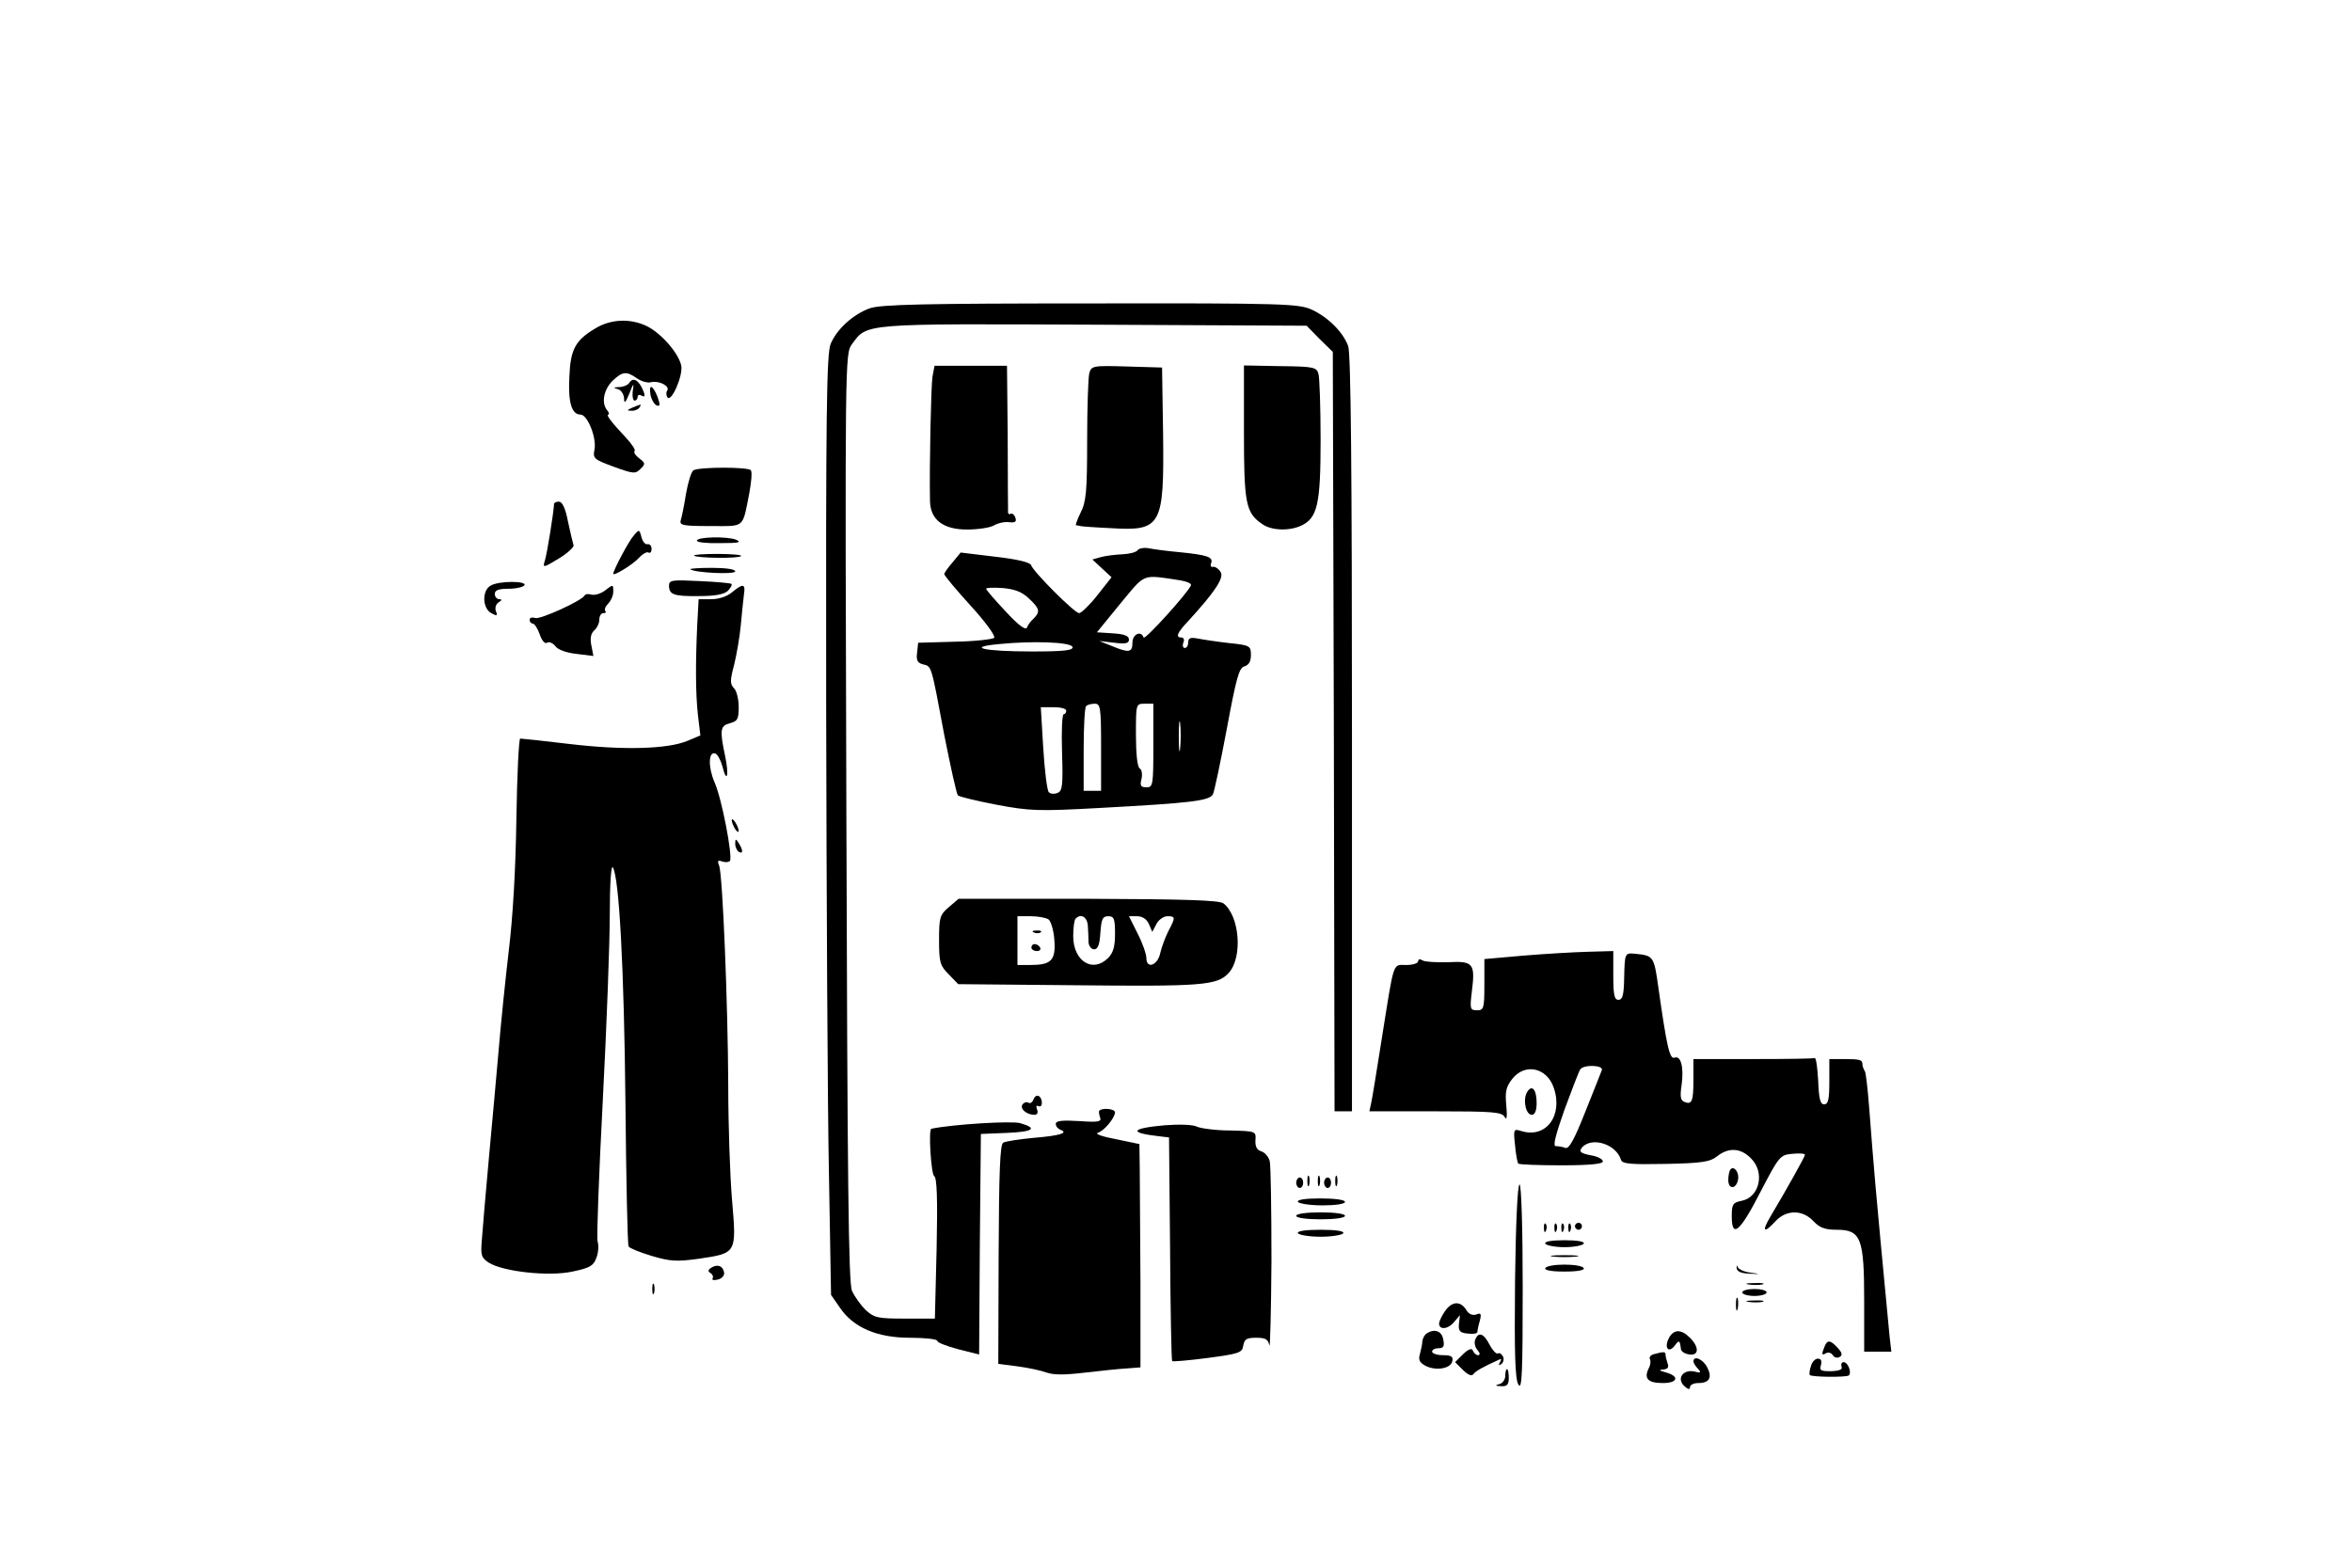 <?xml version="1.0" standalone="no"?>
<!DOCTYPE svg PUBLIC "-//W3C//DTD SVG 20010904//EN"
 "http://www.w3.org/TR/2001/REC-SVG-20010904/DTD/svg10.dtd">
<svg version="1.0" xmlns="http://www.w3.org/2000/svg"
 width="675pt" height="450pt" viewBox="0 0 675 450"
 preserveAspectRatio="xMidYMid meet">

<g transform="translate(0,450) scale(0.1,-0.1)"
fill="#000000" stroke="none">
<path d="M2496 3615 c-47 -17 -94 -59 -112 -102 -12 -27 -14 -204 -13 -1035 1
-552 4 -1159 8 -1349 l6 -346 25 -36 c39 -58 107 -87 202 -87 43 0 78 -4 78
-9 0 -5 27 -15 60 -24 l60 -15 2 317 3 316 73 3 c77 3 92 13 40 28 -24 7 -192
-3 -255 -16 -9 -1 -1 -130 8 -136 8 -4 10 -67 7 -208 l-5 -201 -86 0 c-77 0
-88 2 -113 25 -14 14 -32 39 -39 55 -10 23 -13 325 -16 1360 -4 1317 -4 1330
16 1357 44 60 26 59 694 56 l611 -3 37 -38 38 -37 3 -1090 2 -1090 25 0 25 0
0 1084 c0 742 -3 1094 -11 1113 -15 40 -57 82 -104 104 -38 17 -77 19 -635 18
-479 0 -602 -3 -634 -14z"/>
<path d="M1708 3557 c-57 -34 -71 -60 -74 -139 -4 -74 7 -108 32 -108 20 0 47
-67 40 -101 -5 -25 -1 -28 56 -49 55 -20 62 -21 76 -6 15 14 14 17 -3 30 -11
8 -17 17 -14 21 4 3 -8 21 -25 39 -43 46 -58 66 -50 66 3 0 2 6 -4 13 -17 21
-9 60 17 85 28 26 39 27 69 6 13 -9 31 -14 41 -11 22 5 54 -11 46 -24 -4 -5
-3 -14 0 -19 11 -18 46 62 40 91 -8 36 -58 93 -99 113 -48 23 -104 20 -148 -7z"/>
<path d="M2676 3418 c-4 -28 -9 -252 -7 -356 1 -54 38 -82 106 -82 31 0 66 5
78 12 12 7 32 11 44 9 17 -2 21 2 17 13 -3 9 -10 14 -14 11 -4 -3 -8 1 -7 8 0
6 -1 103 -1 215 l-2 202 -104 0 -104 0 -6 -32z"/>
<path d="M3126 3428 c-3 -13 -6 -100 -6 -193 0 -147 -3 -176 -19 -207 -10 -21
-16 -37 -12 -36 3 0 8 -1 11 -2 3 -1 42 -4 87 -6 146 -9 154 5 151 268 l-3
193 -101 3 c-98 3 -102 2 -108 -20z"/>
<path d="M3570 3260 c0 -204 5 -232 52 -264 26 -19 77 -21 112 -5 47 22 56 61
56 246 0 92 -3 178 -6 189 -5 20 -13 22 -110 23 l-104 2 0 -191z"/>
<path d="M1805 3400 c-3 -5 -16 -11 -28 -11 -17 -1 -18 -2 -4 -6 9 -2 17 -14
18 -26 0 -17 4 -14 15 13 12 31 14 32 10 8 -2 -16 1 -28 5 -28 5 0 9 5 9 11 0
5 5 7 10 4 13 -8 13 1 0 26 -12 21 -25 25 -35 9z"/>
<path d="M1867 3366 c3 -14 11 -27 18 -30 10 -3 10 2 2 25 -14 35 -26 38 -20
5z"/>
<path d="M1815 3330 c-16 -7 -17 -9 -3 -9 9 -1 20 4 23 9 7 11 7 11 -20 0z"/>
<path d="M1990 3150 c-6 -4 -15 -33 -21 -66 -5 -32 -12 -67 -15 -76 -5 -16 4
-18 85 -18 100 0 91 -8 111 92 6 32 9 62 5 68 -6 10 -148 10 -165 0z"/>
<path d="M1590 3053 c-1 -24 -20 -142 -26 -161 -7 -23 -6 -23 40 5 25 15 44
33 42 38 -2 6 -9 36 -16 68 -7 37 -16 57 -26 57 -8 0 -14 -3 -14 -7z"/>
<path d="M1819 2963 c-14 -15 -59 -100 -59 -110 0 -8 57 27 74 46 10 11 23 18
27 15 5 -3 9 2 9 10 0 9 -5 15 -12 14 -6 -2 -14 8 -17 20 -6 23 -7 23 -22 5z"/>
<path d="M2000 2948 c0 -5 30 -8 68 -7 52 0 62 2 44 10 -27 10 -112 8 -112 -3z"/>
<path d="M3265 2921 c-3 -6 -23 -11 -43 -12 -20 -1 -48 -4 -62 -8 l-25 -7 28
-26 27 -25 -41 -52 c-22 -28 -46 -51 -52 -51 -13 0 -132 119 -138 138 -3 8
-41 17 -103 24 l-99 12 -23 -28 c-13 -15 -24 -30 -24 -34 0 -4 34 -45 76 -91
42 -46 72 -87 67 -92 -4 -4 -55 -10 -113 -11 l-105 -3 -3 -28 c-3 -22 1 -30
17 -34 25 -6 23 0 61 -203 18 -91 35 -168 39 -173 4 -4 54 -16 111 -27 96 -18
120 -19 300 -9 256 14 311 20 321 39 4 8 22 93 40 189 27 145 35 174 50 178
13 4 19 14 19 33 0 26 -3 28 -62 34 -35 4 -75 10 -90 13 -21 4 -28 2 -28 -11
0 -9 -4 -16 -10 -16 -5 0 -7 7 -4 15 4 8 1 15 -5 15 -18 0 -13 13 17 45 79 86
106 127 95 143 -6 10 -16 16 -22 15 -6 -2 -8 4 -5 11 6 17 -11 23 -91 31 -33
3 -72 8 -87 11 -14 3 -29 0 -33 -5z m123 -87 c18 -3 32 -9 30 -14 -8 -21 -133
-159 -136 -150 -7 21 -32 10 -32 -15 0 -28 -10 -30 -60 -9 l-35 14 43 -5 c32
-4 42 -2 42 9 0 11 -14 16 -46 18 l-46 3 67 82 c74 89 60 84 173 67z m-435
-52 c31 -29 33 -38 13 -58 -8 -7 -17 -19 -19 -26 -4 -8 -26 9 -61 47 -31 33
-56 62 -56 65 0 3 21 4 48 2 34 -3 55 -11 75 -30z m125 -139 c3 -10 -25 -13
-116 -13 -138 0 -191 12 -97 21 99 10 208 6 213 -8z m82 -288 l0 -125 -25 0
-25 0 0 118 c0 65 3 122 7 125 3 4 15 7 25 7 16 0 18 -10 18 -125z m150 5 c0
-114 -1 -120 -20 -120 -16 0 -19 5 -14 24 3 13 1 27 -5 30 -7 4 -11 43 -11 97
0 88 0 89 25 89 l25 0 0 -120z m-250 100 c0 -5 -3 -10 -7 -10 -5 0 -7 -50 -5
-110 3 -94 1 -111 -13 -116 -9 -4 -20 -3 -25 2 -5 5 -12 62 -16 127 l-7 117
37 0 c20 0 36 -4 36 -10z m327 -107 c-2 -21 -4 -6 -4 32 0 39 2 55 4 38 2 -18
2 -50 0 -70z"/>
<path d="M1992 2905 c7 -7 128 -9 135 -1 3 3 -27 6 -67 6 -40 0 -71 -2 -68 -5z"/>
<path d="M1981 2866 c11 -10 129 -16 129 -6 0 6 -27 10 -67 10 -36 0 -64 -2
-62 -4z"/>
<path d="M1920 2819 c0 -26 14 -31 87 -30 46 0 71 5 82 15 8 9 13 17 10 20 -2
2 -43 6 -91 8 -79 4 -88 3 -88 -13z"/>
<path d="M1408 2819 c-25 -14 -24 -65 2 -79 16 -9 19 -8 13 6 -3 9 0 20 8 25
10 6 10 9 2 9 -7 0 -13 7 -13 15 0 11 11 15 39 15 22 0 43 5 46 10 8 13 -74
13 -97 -1z"/>
<path d="M1735 2804 c-11 -8 -28 -13 -37 -11 -9 3 -18 2 -20 -2 -7 -15 -128
-70 -142 -65 -9 3 -16 1 -16 -5 0 -6 4 -11 9 -11 5 0 14 -14 20 -31 6 -18 15
-28 21 -24 6 4 17 -1 24 -10 7 -10 32 -19 61 -22 l48 -6 -6 31 c-4 20 -1 34 8
42 8 7 15 21 15 31 0 11 5 19 12 19 6 0 9 3 5 6 -3 4 0 13 8 21 8 8 15 23 15
34 0 23 0 22 -25 3z"/>
<path d="M2101 2800 c-14 -12 -38 -20 -60 -20 l-36 0 -4 -73 c-5 -109 -5 -196
2 -260 l7 -58 -38 -16 c-56 -23 -181 -27 -334 -9 -75 9 -141 16 -145 16 -4 0
-9 -102 -11 -228 -2 -144 -10 -284 -22 -382 -10 -85 -23 -213 -29 -285 -6 -71
-19 -211 -28 -310 -9 -99 -18 -203 -20 -232 -4 -46 -2 -53 19 -67 40 -26 173
-41 241 -26 48 10 60 16 68 38 6 14 8 36 4 49 -3 12 4 195 15 405 11 211 20
451 20 533 0 90 4 144 9 135 18 -31 32 -287 36 -677 2 -222 6 -406 9 -411 3
-5 33 -17 66 -27 54 -16 72 -17 137 -8 107 16 107 15 94 167 -6 70 -11 218
-11 329 -1 235 -16 604 -26 632 -6 14 -4 17 9 12 9 -3 19 -2 22 2 8 14 -24
182 -45 227 -18 43 -17 88 3 81 6 -2 15 -18 20 -36 13 -52 20 -28 8 29 -16 75
-14 87 14 94 22 6 25 12 25 47 0 22 -6 47 -14 54 -11 12 -11 22 1 67 7 29 16
80 19 113 3 33 7 72 9 88 5 32 -2 33 -34 7z"/>
<path d="M2100 2145 c0 -5 5 -17 10 -25 5 -8 10 -10 10 -5 0 6 -5 17 -10 25
-5 8 -10 11 -10 5z"/>
<path d="M2110 2078 c0 -9 5 -20 10 -23 13 -8 13 5 0 25 -8 13 -10 13 -10 -2z"/>
<path d="M2723 1896 c-26 -22 -28 -30 -28 -95 0 -64 3 -73 28 -98 l27 -28 323
-3 c377 -4 420 -1 453 35 41 44 32 164 -15 200 -12 9 -111 12 -388 13 l-372 0
-28 -24z m286 -35 c7 -5 15 -31 17 -60 4 -58 -9 -71 -70 -71 l-36 0 0 70 0 70
38 0 c20 0 43 -4 51 -9z m113 -18 c1 -16 2 -37 2 -48 1 -11 8 -20 16 -20 11 0
16 14 18 48 3 39 6 47 23 47 16 0 19 -7 19 -50 0 -37 -5 -55 -20 -70 -44 -44
-100 -9 -100 63 0 24 3 47 7 50 15 16 33 5 35 -20z m175 5 l10 -23 12 23 c6
12 21 22 31 22 24 0 24 -3 3 -43 -9 -18 -19 -45 -23 -62 -7 -36 -40 -48 -40
-15 0 11 -11 43 -25 70 l-25 50 23 0 c15 0 28 -8 34 -22z"/>
<path d="M2968 1823 c7 -3 16 -2 19 1 4 3 -2 6 -13 5 -11 0 -14 -3 -6 -6z"/>
<path d="M2960 1780 c0 -5 7 -10 16 -10 8 0 12 5 9 10 -3 6 -10 10 -16 10 -5
0 -9 -4 -9 -10z"/>
<path d="M4373 1757 l-113 -10 0 -74 c0 -68 -2 -73 -21 -73 -20 0 -21 4 -15
53 10 81 5 89 -68 85 -33 -1 -67 1 -73 5 -8 5 -13 4 -13 -2 0 -6 -15 -11 -34
-11 -40 0 -34 17 -71 -215 -14 -88 -27 -170 -30 -182 l-5 -23 189 0 c166 0
191 -2 199 -16 6 -11 8 -1 5 32 -4 40 -1 54 17 77 36 46 99 33 119 -25 28 -81
-23 -148 -95 -124 -20 6 -21 4 -16 -41 2 -26 7 -50 9 -53 3 -3 58 -5 124 -5
82 0 119 4 119 11 0 7 -16 15 -36 18 -29 6 -33 10 -24 22 28 32 98 10 112 -35
3 -12 28 -14 128 -12 105 2 128 6 148 22 33 26 68 24 97 -6 41 -40 25 -112
-27 -122 -25 -5 -28 -10 -28 -44 0 -65 23 -46 82 69 54 104 57 107 92 110 20
2 36 1 36 -3 0 -5 -53 -100 -99 -177 -26 -44 -19 -50 15 -13 31 33 77 33 108
0 18 -19 33 -25 67 -25 70 0 79 -24 79 -204 l0 -146 39 0 39 0 -5 43 c-45 472
-44 469 -59 662 -4 50 -9 95 -12 100 -4 6 -7 15 -7 20 0 13 -7 15 -55 15 l-40
0 0 -65 c0 -50 -3 -65 -15 -65 -11 0 -15 16 -17 68 -2 37 -6 66 -10 65 -5 -2
-84 -3 -178 -3 l-170 0 0 -58 c0 -63 -4 -74 -26 -65 -11 4 -13 16 -8 48 7 51
-2 86 -20 79 -14 -5 -22 27 -47 204 -12 86 -14 89 -64 94 -33 3 -32 5 -34 -77
-1 -42 -5 -55 -16 -55 -12 0 -15 14 -15 70 l0 70 -72 -2 c-40 -1 -124 -6 -185
-11z m224 -329 c-3 -7 -24 -62 -48 -121 -31 -78 -46 -106 -57 -102 -7 3 -19 5
-27 5 -9 0 -1 31 25 105 21 57 41 109 45 115 9 15 68 13 62 -2z"/>
<path d="M4382 1364 c-12 -22 -3 -64 14 -64 9 0 14 12 14 34 0 39 -14 55 -28
30z"/>
<path d="M2966 1344 c-3 -8 -10 -13 -15 -9 -5 3 -13 0 -17 -6 -7 -12 12 -29
35 -29 8 0 11 6 7 16 -3 8 -2 12 4 9 6 -3 10 1 10 9 0 21 -17 29 -24 10z"/>
<path d="M3155 1312 c-2 -2 -1 -11 2 -19 5 -13 -4 -15 -60 -11 -48 3 -67 1
-67 -8 0 -7 6 -14 13 -17 25 -9 -2 -17 -75 -23 -42 -4 -82 -10 -89 -14 -9 -6
-12 -83 -13 -321 l-1 -314 55 -7 c30 -4 68 -12 84 -18 20 -7 52 -7 110 0 44 5
99 11 120 12 l39 3 0 245 c-1 135 -2 279 -2 321 l-1 75 -67 14 c-38 7 -61 15
-53 18 18 5 49 42 50 59 0 10 -35 14 -45 5z"/>
<path d="M3343 1270 c-100 -9 -105 -22 -13 -32 l25 -3 3 -319 c1 -176 4 -321
6 -323 2 -2 48 2 102 9 90 12 99 15 102 35 3 19 10 23 37 23 27 0 34 -4 38
-22 2 -13 5 96 6 242 0 146 -2 275 -5 287 -3 12 -14 25 -24 28 -13 4 -18 14
-17 32 2 26 1 26 -73 28 -41 0 -84 6 -95 11 -11 6 -51 7 -92 4z"/>
<path d="M4967 1144 c-4 -4 -7 -18 -7 -31 0 -28 23 -27 28 1 4 20 -11 40 -21
30z"/>
<path d="M3752 1110 c0 -14 2 -19 5 -12 2 6 2 18 0 25 -3 6 -5 1 -5 -13z"/>
<path d="M3782 1110 c0 -14 2 -19 5 -12 2 6 2 18 0 25 -3 6 -5 1 -5 -13z"/>
<path d="M3832 1110 c0 -14 2 -19 5 -12 2 6 2 18 0 25 -3 6 -5 1 -5 -13z"/>
<path d="M3720 1105 c0 -8 5 -15 10 -15 6 0 10 7 10 15 0 8 -4 15 -10 15 -5 0
-10 -7 -10 -15z"/>
<path d="M3800 1105 c0 -8 5 -15 10 -15 6 0 10 7 10 15 0 8 -4 15 -10 15 -5 0
-10 -7 -10 -15z"/>
<path d="M4348 823 c-2 -210 0 -283 10 -298 10 -16 12 36 12 278 0 176 -4 297
-9 297 -6 0 -11 -116 -13 -277z"/>
<path d="M3725 1050 c3 -5 35 -10 71 -10 36 0 64 4 64 10 0 6 -30 10 -71 10
-44 0 -68 -4 -64 -10z"/>
<path d="M3720 1010 c0 -6 30 -10 70 -10 40 0 70 4 70 10 0 6 -30 10 -70 10
-40 0 -70 -4 -70 -10z"/>
<path d="M4431 974 c0 -11 3 -14 6 -6 3 7 2 16 -1 19 -3 4 -6 -2 -5 -13z"/>
<path d="M4461 974 c0 -11 3 -14 6 -6 3 7 2 16 -1 19 -3 4 -6 -2 -5 -13z"/>
<path d="M4481 974 c0 -11 3 -14 6 -6 3 7 2 16 -1 19 -3 4 -6 -2 -5 -13z"/>
<path d="M4501 974 c0 -11 3 -14 6 -6 3 7 2 16 -1 19 -3 4 -6 -2 -5 -13z"/>
<path d="M4520 980 c0 -5 5 -10 10 -10 6 0 10 5 10 10 0 6 -4 10 -10 10 -5 0
-10 -4 -10 -10z"/>
<path d="M3725 960 c3 -5 33 -10 65 -10 32 0 62 5 65 10 4 6 -20 10 -65 10
-45 0 -69 -4 -65 -10z"/>
<path d="M4435 930 c3 -5 28 -10 55 -10 27 0 52 5 55 10 4 6 -17 10 -55 10
-38 0 -59 -4 -55 -10z"/>
<path d="M4458 893 c17 -2 47 -2 65 0 17 2 3 4 -33 4 -36 0 -50 -2 -32 -4z"/>
<path d="M4984 860 c1 -10 13 -15 36 -16 34 -2 34 -1 3 3 -17 2 -34 10 -36 16
-2 7 -3 5 -3 -3z"/>
<path d="M2041 861 c-9 -6 -10 -11 -2 -15 6 -4 9 -11 6 -16 -3 -4 4 -6 15 -3
12 3 20 12 18 21 -4 19 -19 24 -37 13z"/>
<path d="M4435 860 c-4 -6 17 -10 55 -10 38 0 59 4 55 10 -3 6 -28 10 -55 10
-27 0 -52 -4 -55 -10z"/>
<path d="M1872 800 c0 -14 2 -19 5 -12 2 6 2 18 0 25 -3 6 -5 1 -5 -13z"/>
<path d="M5018 813 c12 -2 30 -2 40 0 9 3 -1 5 -23 4 -22 0 -30 -2 -17 -4z"/>
<path d="M5000 790 c0 -5 16 -10 35 -10 19 0 35 5 35 10 0 6 -16 10 -35 10
-19 0 -35 -4 -35 -10z"/>
<path d="M4982 755 c0 -16 2 -22 5 -12 2 9 2 23 0 30 -3 6 -5 -1 -5 -18z"/>
<path d="M5018 763 c12 -2 30 -2 40 0 9 3 -1 5 -23 4 -22 0 -30 -2 -17 -4z"/>
<path d="M4146 735 c-9 -13 -16 -29 -16 -34 0 -19 25 -17 42 3 l18 21 -3 -25
c-2 -21 3 -26 26 -28 15 -2 27 0 27 5 0 4 3 19 7 32 5 20 3 23 -10 18 -11 -4
-22 1 -29 13 -17 27 -42 25 -62 -5z"/>
<path d="M4094 672 c-6 -4 -11 -14 -12 -22 0 -8 -4 -25 -7 -37 -5 -16 -1 -24
15 -33 30 -16 74 -9 78 13 3 13 -3 17 -27 17 -17 0 -31 5 -31 10 0 6 8 10 19
10 14 0 17 6 13 25 -4 25 -26 32 -48 17z"/>
<path d="M4790 660 c-15 -28 -2 -46 16 -23 13 18 15 16 18 -9 0 -7 11 -14 24
-16 28 -4 29 21 2 48 -25 25 -46 25 -60 0z"/>
<path d="M4234 655 c-4 -8 -1 -22 6 -30 8 -9 8 -15 2 -15 -6 0 -12 6 -15 13
-3 8 -12 5 -28 -10 l-23 -23 22 -22 c14 -14 25 -19 30 -13 6 9 27 21 76 43 5
3 5 -1 1 -8 -5 -8 -4 -11 3 -6 6 4 9 13 6 21 -4 8 -10 13 -15 10 -4 -3 -15 8
-24 25 -17 33 -32 38 -41 15z"/>
<path d="M5236 634 c-9 -22 -8 -26 5 -18 6 3 15 1 19 -6 4 -7 13 -9 20 -5 8 5
7 12 -6 26 -21 23 -30 24 -38 3z"/>
<path d="M4747 613 c-9 -2 -15 -9 -12 -14 3 -5 2 -17 -3 -26 -15 -30 -3 -43
40 -43 44 0 49 20 7 31 -18 5 -19 7 -5 8 12 1 16 6 12 17 -3 9 -6 20 -6 25 0
9 -4 10 -33 2z"/>
<path d="M4860 592 c0 -4 6 -14 13 -21 10 -11 8 -13 -10 -8 -32 7 -52 -19 -30
-41 11 -10 17 -12 17 -4 0 7 11 12 24 12 32 0 41 16 25 46 -12 23 -39 34 -39
16z"/>
<path d="M5197 578 c-4 -12 -5 -23 -3 -25 6 -6 105 -7 112 -1 9 9 -3 38 -15
38 -6 0 -8 -6 -6 -13 4 -8 -6 -12 -30 -13 -30 0 -34 2 -29 18 3 12 0 18 -9 18
-8 0 -17 -10 -20 -22z"/>
<path d="M4320 551 c0 -11 -8 -22 -17 -24 -14 -4 -12 -5 5 -6 17 -1 22 4 22
24 0 14 -2 25 -5 25 -3 0 -5 -9 -5 -19z"/>
</g>
</svg>
